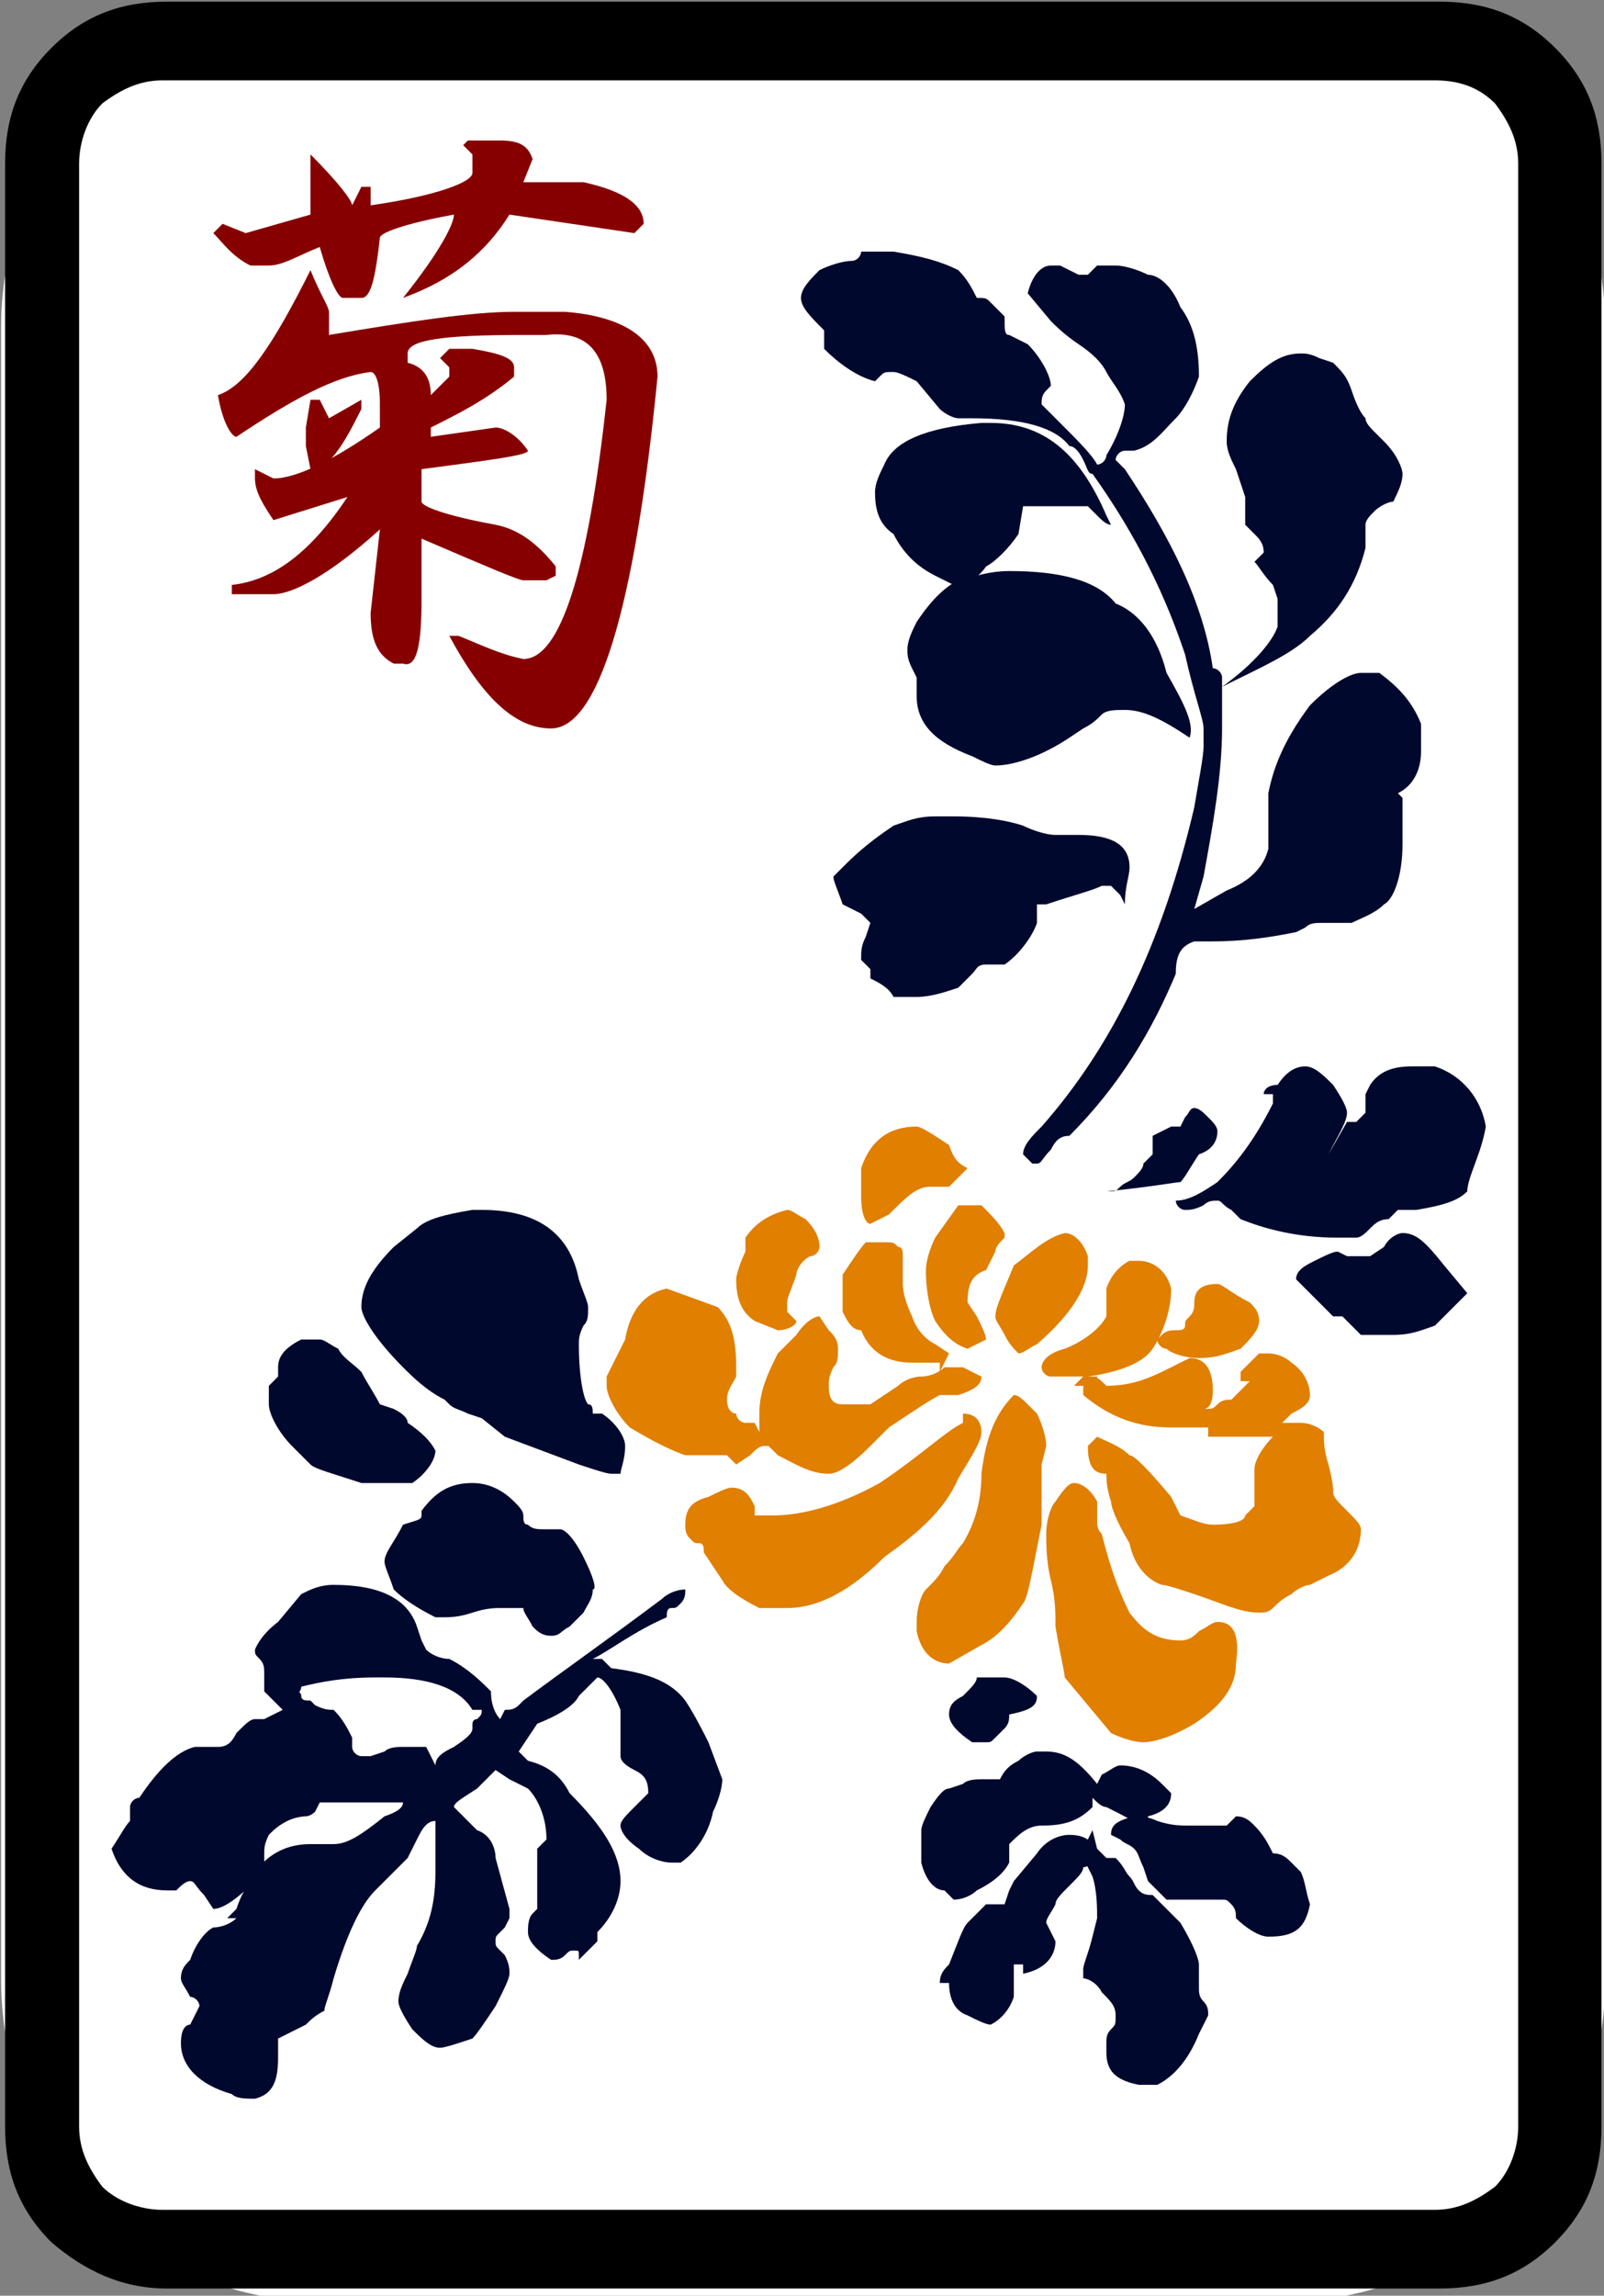 <?xml version="1.0" encoding="utf-8"?>
<!-- Generator: Adobe Illustrator 25.0.1, SVG Export Plug-In . SVG Version: 6.00 Build 0)  -->
<svg version="1.1"
	 id="图层_1" inkscape:version="0.92.3 (2405546, 2018-03-11)" xmlns:cc="http://creativecommons.org/ns#" xmlns:dc="http://purl.org/dc/elements/1.1/" xmlns:inkscape="http://www.inkscape.org/namespaces/inkscape" xmlns:rdf="http://www.w3.org/1999/02/22-rdf-syntax-ns#" xmlns:sodipodi="http://sodipodi.sourceforge.net/DTD/sodipodi-0.dtd" xmlns:svg="http://www.w3.org/2000/svg"
	 xmlns="http://www.w3.org/2000/svg" xmlns:xlink="http://www.w3.org/1999/xlink" x="0px" y="0px" viewBox="0 0 139.8 200"
	 style="enable-background:new 0 0 139.8 200;" xml:space="preserve">
<rect x="0" y="0" width="139.8" height="200" fill="#808080" stroke="none"/>
<style type="text/css">
	.st0{fill:#FFFFFF;}
	.st1{fill:#00082D;}
	.st2{fill:#870000;}
	.st3{fill:#E07F00;}
</style>
<path class="st0" d="M112,200.5H28c-15.4,0-27.9-12.5-27.9-27.9V28.4C0.1,13,12.6,0.5,28,0.5h84c15.4,0,27.9,12.5,27.9,27.9v144.2
	C139.9,188,127.4,200.5,112,200.5z"/>
<sodipodi:namedview  bordercolor="#666666" borderopacity="1" gridtolerance="10" guidetolerance="10" id="namedview617" inkscape:current-layer="图层_1" inkscape:cx="-126.99666" inkscape:cy="112.60966" inkscape:pageopacity="0" inkscape:pageshadow="2" inkscape:window-height="705" inkscape:window-maximized="1" inkscape:window-width="1366" inkscape:window-x="-8" inkscape:window-y="-8" inkscape:zoom="1" objecttolerance="10" pagecolor="#ffffff" showgrid="false">
	</sodipodi:namedview>
<g id="g2194" transform="matrix(4.033,0,0,4.033,-1719.228,-881.47)">
	<path id="path508" inkscape:connector-curvature="0" d="M460.9,222.1v42.4c0,1-0.3,1.8-1,2.5c-0.7,0.7-1.5,1-2.5,1h-27.5
		c-1,0-1.8-0.4-2.5-1c-0.7-0.7-1-1.5-1-2.5v-42.4c0-1,0.3-1.8,1-2.5c0.7-0.7,1.5-1,2.5-1h27.5c1,0,1.8,0.3,2.5,1
		C460.6,220.3,460.9,221.1,460.9,222.1z M457.3,220.3h-27.5c-0.5,0-0.9,0.2-1.3,0.5c-0.3,0.3-0.5,0.8-0.5,1.3v42.4
		c0,0.5,0.2,0.9,0.5,1.3c0.3,0.3,0.8,0.5,1.3,0.5h27.5c0.5,0,0.9-0.2,1.3-0.5c0.3-0.3,0.5-0.8,0.5-1.3v-42.4c0-0.5-0.2-0.9-0.5-1.3
		C458.3,220.5,457.9,220.3,457.3,220.3L457.3,220.3z"/>
	<path id="path510" inkscape:connector-curvature="0" class="st1" d="M435.1,249.3c0-0.1-0.1-0.2-0.3-0.3l-0.3-0.1
		c-0.1-0.2-0.3-0.5-0.4-0.7c-0.2-0.2-0.4-0.3-0.5-0.5c-0.2-0.1-0.3-0.2-0.4-0.2H433h-0.1h-0.1c-0.4,0.2-0.5,0.4-0.5,0.6v0.2
		l-0.2,0.2v0.2v0.2c0,0.2,0.2,0.6,0.5,0.9l0.4,0.4c0.1,0.1,0.5,0.2,1.1,0.4h0.3h0.4h0.2h0.2c0.3-0.2,0.5-0.5,0.5-0.7
		C435.6,249.7,435.4,249.5,435.1,249.3L435.1,249.3z"/>
	<path id="path512" inkscape:connector-curvature="0" class="st1" d="M441.6,256.2c-0.1-0.2-0.3-0.6-0.5-0.9
		c-0.3-0.4-0.8-0.6-1.6-0.7l-0.2-0.2h-0.2c0.4-0.2,0.9-0.6,1.6-0.9c0-0.1,0-0.2,0.1-0.2c0.1,0,0.1,0,0.2-0.1
		c0.1-0.1,0.1-0.2,0.1-0.3c-0.2,0-0.4,0.1-0.5,0.2c-1.2,0.9-2.2,1.6-3,2.2l-0.1,0.1c-0.1,0.1-0.2,0.1-0.3,0.1l-0.1,0.2
		c-0.1-0.1-0.2-0.3-0.2-0.6c-0.2-0.2-0.5-0.5-0.9-0.7c-0.2,0-0.4-0.1-0.5-0.2l-0.1-0.2l-0.1-0.3c-0.2-0.6-0.8-0.9-1.8-0.9
		c-0.3,0-0.5,0.1-0.7,0.2l-0.5,0.6c-0.4,0.3-0.5,0.6-0.5,0.6c0,0.1,0,0.1,0.1,0.2c0.1,0.1,0.1,0.2,0.1,0.3v0.1v0.3l0.4,0.4l-0.4,0.2
		h-0.2c-0.1,0-0.2,0.1-0.4,0.3c-0.1,0.2-0.2,0.3-0.4,0.3h-0.5c-0.4,0.1-0.8,0.5-1.2,1.1c-0.1,0-0.2,0.1-0.2,0.2v0.3
		c-0.1,0.1-0.2,0.3-0.4,0.6c0.2,0.6,0.6,0.9,1.2,0.9h0.2c0.1-0.1,0.2-0.2,0.3-0.2c0.1,0,0.1,0.1,0.3,0.3l0.2,0.3
		c0.2,0,0.5-0.2,0.9-0.6c0.1-0.1,0.2-0.2,0.2-0.4v-0.2c0-0.1,0-0.2,0.1-0.4c0.1-0.1,0.2-0.2,0.4-0.3c0.2-0.1,0.4-0.1,0.4-0.1
		s0.1,0,0.2-0.1l0.1-0.2h0.9h0.5h0.4c0,0.1-0.1,0.2-0.4,0.3c-0.5,0.4-0.8,0.6-1.1,0.6h-0.1h-0.2H433c-0.5,0-0.9,0.2-1.2,0.6v0.2
		c-0.2,0.1-0.3,0.3-0.4,0.6l-0.2,0.2h0.2c-0.1,0.1-0.3,0.2-0.5,0.2c-0.2,0.1-0.4,0.4-0.5,0.7c-0.1,0.1-0.2,0.2-0.2,0.4
		c0,0.1,0.1,0.2,0.2,0.4c0.1,0,0.2,0.1,0.2,0.2l-0.2,0.4c-0.1,0-0.2,0.1-0.2,0.4c0,0.5,0.4,0.9,1.1,1.1c0.1,0.1,0.3,0.1,0.5,0.1
		c0.4-0.1,0.5-0.4,0.5-0.9v-0.2v-0.2l0.4-0.2l0.2-0.1c0.1-0.1,0.2-0.2,0.4-0.3c0-0.1,0.1-0.3,0.2-0.7c0.3-1,0.6-1.6,0.9-1.9l0.7-0.7
		l0.1-0.2l0.1-0.2c0.1-0.2,0.2-0.4,0.4-0.4v1.1c0,0.6-0.1,1.1-0.4,1.6c0,0.1-0.1,0.3-0.2,0.6c-0.1,0.2-0.2,0.4-0.2,0.6
		c0,0.1,0.1,0.3,0.3,0.6c0.2,0.2,0.4,0.4,0.6,0.4c0.1,0,0.4-0.1,0.7-0.2c0.1-0.1,0.3-0.4,0.5-0.7c0.2-0.4,0.3-0.6,0.3-0.7
		c0-0.1,0-0.2-0.1-0.4l-0.1-0.1c-0.1-0.1-0.1-0.1-0.1-0.2c0-0.1,0-0.1,0.1-0.2l0.1-0.1l0.1-0.2v-0.2l-0.3-1.1c0-0.2-0.1-0.5-0.4-0.6
		l-0.5-0.5c0-0.1,0.2-0.2,0.5-0.4l0.4-0.4l0.3,0.2l0.4,0.2c0.2,0.2,0.4,0.6,0.4,1.1l-0.2,0.2v0.6v0.7l-0.1,0.1
		c-0.1,0.1-0.1,0.3-0.1,0.4c0,0.2,0.2,0.4,0.5,0.6c0.1,0,0.2,0,0.3-0.1s0.1-0.1,0.2-0.1c0.1,0,0.1,0,0.1,0.1v0.1l0.4-0.4v-0.2
		c0.3-0.3,0.5-0.7,0.5-1.1c0-0.6-0.4-1.2-1.1-1.9c-0.2-0.4-0.5-0.6-0.9-0.7l-0.2-0.2l0.4-0.6c0.5-0.2,0.8-0.4,0.9-0.6l0.4-0.4
		c0.1,0,0.3,0.2,0.5,0.7v0.6v0.2v0.2c0,0.1,0.1,0.2,0.3,0.3c0.2,0.1,0.3,0.2,0.3,0.5l-0.3,0.3c-0.2,0.2-0.3,0.3-0.3,0.4
		c0,0.1,0.1,0.3,0.4,0.5c0.2,0.2,0.5,0.3,0.7,0.3h0.2c0.3-0.2,0.6-0.6,0.7-1.1c0.1-0.2,0.2-0.5,0.2-0.7L441.6,256.2L441.6,256.2z
		 M432.6,255.2c0.1,0,0.2-0.1,0.2-0.2c0.4-0.1,0.9-0.2,1.6-0.2h0.2c0.9,0,1.6,0.2,1.9,0.7h0.2c0,0.1,0,0.1-0.1,0.2
		c-0.1,0-0.1,0.1-0.1,0.1v0.1c0,0.1-0.1,0.2-0.4,0.4c-0.2,0.1-0.4,0.2-0.4,0.4l-0.1-0.2l-0.1-0.2h-0.5c-0.1,0-0.3,0-0.4,0.1
		l-0.3,0.1h-0.2c-0.1,0-0.2-0.1-0.2-0.2v-0.2c-0.1-0.2-0.2-0.4-0.4-0.6c-0.1,0-0.2,0-0.4-0.1l-0.1-0.1c-0.1,0-0.2,0-0.2-0.1
		c0-0.1-0.1-0.1-0.2-0.1L432.6,255.2z"/>
	<path id="path514" inkscape:connector-curvature="0" class="st2" d="M436.4,221.6h0.7c0.4,0,0.6,0.1,0.7,0.4l-0.2,0.5h1.3
		c0.9,0.2,1.3,0.5,1.3,0.9l-0.2,0.2l-2.7-0.4c-0.5,0.8-1.2,1.4-2.3,1.8c0.8-1,1.1-1.6,1.1-1.8c-1.1,0.2-1.6,0.4-1.6,0.5
		c-0.1,0.9-0.2,1.3-0.4,1.3h-0.4c-0.1,0-0.3-0.4-0.5-1.1c-0.5,0.2-0.8,0.4-1.1,0.4h-0.4c-0.4-0.2-0.6-0.5-0.8-0.7l0.2-0.2l0.5,0.2
		l1.4-0.4v-1.1v-0.2c0.6,0.6,0.9,1,0.9,1.1l0.2-0.4h0.2v0.4c1.4-0.2,2.2-0.5,2.2-0.7v-0.4l-0.2-0.2L436.4,221.6z M433,224.4
		c0.2,0.5,0.4,0.8,0.4,0.9v0.5c1.8-0.3,3.1-0.5,4-0.5h1.1c1.3,0.1,2,0.6,2,1.4c-0.5,5.1-1.3,7.6-2.3,7.6c-0.8,0-1.5-0.7-2.2-2h0.2
		c0.5,0.2,0.9,0.4,1.4,0.5c0.8,0,1.4-1.9,1.8-5.6c0-1-0.4-1.5-1.3-1.4h-0.5c-1.7,0-2.5,0.1-2.5,0.4v0.2c0.4,0.1,0.5,0.4,0.5,0.7
		l0.4-0.4v-0.2l-0.2-0.2l0.2-0.2h0.5c0.6,0.1,0.9,0.2,0.9,0.4v0.2c-0.6,0.5-1.2,0.8-1.8,1.1v0.2l1.4-0.2c0.2,0,0.5,0.2,0.7,0.5
		c0,0.1-0.8,0.2-2.3,0.4v0.7c0,0.1,0.5,0.3,1.6,0.5c0.5,0.1,0.9,0.4,1.3,0.9v0.2l-0.2,0.1h-0.5c-0.1,0-0.8-0.3-2.2-0.9v1.3
		c0,1-0.1,1.5-0.4,1.4h-0.2c-0.4-0.2-0.5-0.6-0.5-1.1l0.2-1.8V230c-1.1,1-1.9,1.4-2.3,1.4h-0.9v-0.2c0.9-0.1,1.7-0.7,2.5-1.9
		l-1.6,0.5c-0.2-0.3-0.4-0.6-0.4-0.9v-0.2l0.4,0.2c0.5,0,1.3-0.4,2.3-1.1v-0.5c0-0.5-0.1-0.7-0.2-0.7c-0.8,0.1-1.7,0.6-2.9,1.4
		c-0.1,0-0.3-0.3-0.4-0.9C431.6,226.9,432.2,226,433,224.4L433,224.4z M433,227.2h0.2l0.2,0.4l0.7-0.4v0.2c-0.4,0.8-0.7,1.3-1.1,1.3
		l-0.1-0.5v-0.4L433,227.2z"/>
	<path id="path516" inkscape:connector-curvature="0" class="st1" d="M439.8,249.8c0-0.2-0.2-0.5-0.5-0.7h-0.2c0-0.1,0-0.2-0.1-0.2
		c-0.1-0.1-0.2-0.6-0.2-1.3c0-0.1,0-0.2,0.1-0.4c0.1-0.1,0.1-0.2,0.1-0.4c0-0.1-0.1-0.3-0.2-0.6c-0.2-1-0.9-1.5-2.1-1.5h-0.2
		c-0.6,0.1-1,0.2-1.2,0.4l-0.5,0.4c-0.5,0.5-0.7,0.9-0.7,1.3c0,0.2,0.3,0.7,0.9,1.3c0.2,0.2,0.5,0.5,0.9,0.7l0.1,0.1
		c0.1,0.1,0.2,0.1,0.4,0.2l0.3,0.1l0.5,0.4l1.6,0.6c0.3,0.1,0.6,0.2,0.7,0.2h0.2C439.7,250.3,439.8,250.1,439.8,249.8L439.8,249.8z"
		/>
	<path id="path518" inkscape:connector-curvature="0" class="st1" d="M438.9,252.2c-0.2-0.4-0.4-0.6-0.5-0.6h-0.3
		c-0.2,0-0.3,0-0.4-0.1c-0.1,0-0.1-0.1-0.1-0.2s-0.1-0.2-0.2-0.3c-0.2-0.2-0.5-0.4-0.9-0.4c-0.5,0-0.8,0.2-1.1,0.6v0.1
		c0,0.1-0.1,0.1-0.4,0.2c-0.2,0.4-0.4,0.6-0.4,0.8c0,0.1,0.1,0.3,0.2,0.6c0.2,0.2,0.5,0.4,0.9,0.6h0.2c0.1,0,0.3,0,0.6-0.1
		c0.3-0.1,0.5-0.1,0.6-0.1h0.5c0,0.1,0.1,0.2,0.2,0.4c0.1,0.1,0.2,0.2,0.4,0.2s0.2-0.1,0.4-0.2l0.3-0.3c0.1-0.2,0.2-0.3,0.2-0.5
		C439.2,252.9,439.1,252.6,438.9,252.2L438.9,252.2z"/>
	<path id="path520" inkscape:connector-curvature="0" class="st1" d="M456.5,235.7c0.4-0.2,0.5-0.6,0.5-0.9v-0.6
		c-0.2-0.5-0.5-0.8-0.9-1.1h-0.4c-0.2,0-0.6,0.2-1.1,0.7c-0.6,0.8-0.8,1.4-0.9,1.9v0.4v0.4v0.4c-0.1,0.4-0.4,0.7-0.9,0.9l-0.7,0.4
		l0.2-0.7c0.2-1.1,0.4-2.2,0.4-3.2v-0.4v-0.1v-0.4c0.8-0.4,1.5-0.7,1.9-1.1c0.6-0.5,1-1.1,1.2-1.9v-0.2v-0.3c0-0.1,0.1-0.2,0.2-0.3
		c0.1-0.1,0.3-0.2,0.4-0.2c0.1-0.2,0.2-0.4,0.2-0.6c0-0.1-0.1-0.4-0.4-0.7l-0.2-0.2c-0.1-0.1-0.2-0.2-0.2-0.3
		c-0.1-0.1-0.2-0.3-0.3-0.6s-0.2-0.4-0.4-0.6l-0.3-0.1c-0.2-0.1-0.3-0.1-0.4-0.1c-0.4,0-0.7,0.2-1.1,0.6c-0.4,0.5-0.5,0.9-0.5,1.3
		c0,0.2,0.1,0.4,0.2,0.6l0.1,0.3l0.1,0.3v0.2v0.2v0.2l0.2,0.2c0.1,0.1,0.2,0.2,0.2,0.4l-0.1,0.1l-0.1,0.1c0.1,0.1,0.2,0.3,0.4,0.5
		l0.1,0.3v0.2v0.4c-0.1,0.3-0.5,0.8-1.2,1.3v-0.2c0-0.1-0.1-0.2-0.2-0.2c-0.2-1.4-0.9-2.8-1.9-4.3l-0.2-0.2c0-0.1,0.1-0.2,0.2-0.2
		h0.2c0.4-0.1,0.6-0.4,0.9-0.7c0.2-0.2,0.4-0.6,0.5-0.9c0-0.6-0.1-1.1-0.4-1.5c-0.2-0.5-0.5-0.7-0.7-0.7c-0.2-0.1-0.5-0.2-0.7-0.2
		h-0.4l-0.2,0.2h-0.2l-0.2-0.1l-0.2-0.1h-0.2c-0.2,0-0.4,0.2-0.5,0.6l0.5,0.6c0.1,0.1,0.3,0.3,0.6,0.5c0.3,0.2,0.5,0.4,0.6,0.6
		c0.1,0.2,0.3,0.4,0.4,0.7c0,0.2-0.1,0.6-0.4,1.1c0,0.1-0.1,0.2-0.2,0.2c-0.1-0.2-0.4-0.5-0.8-0.9l-0.4-0.4c0-0.1,0-0.2,0.1-0.3
		l0.1-0.1c0-0.2-0.2-0.6-0.5-0.9l-0.4-0.2c-0.1,0-0.1-0.1-0.1-0.4l-0.3-0.3c-0.1-0.1-0.1-0.1-0.3-0.1c-0.1-0.2-0.2-0.4-0.4-0.6
		c-0.4-0.2-0.8-0.3-1.4-0.4h-0.3h-0.4c0,0.1-0.1,0.2-0.2,0.2c-0.2,0-0.5,0.1-0.7,0.2c-0.2,0.2-0.4,0.4-0.4,0.6s0.2,0.4,0.5,0.7v0.4
		c0.3,0.3,0.7,0.6,1.1,0.7l0.1-0.1c0.1-0.1,0.1-0.1,0.3-0.1c0.1,0,0.3,0.1,0.5,0.2l0.5,0.6c0.1,0.1,0.3,0.2,0.4,0.2h0.3
		c1.1,0,1.8,0.2,2.1,0.6c0.1,0,0.2,0.1,0.3,0.3c0.1,0.2,0.1,0.3,0.2,0.3c1,1.4,1.6,2.7,2,3.9c0.2,0.9,0.4,1.4,0.4,1.6v0.4
		c0,0.2-0.1,0.7-0.2,1.3c-0.7,3-1.8,5.2-3.3,6.9c-0.2,0.2-0.4,0.4-0.4,0.6l0.2,0.2h0.1c0.1,0,0.1-0.1,0.3-0.3
		c0.1-0.2,0.2-0.3,0.4-0.3c1.1-1.1,1.8-2.3,2.3-3.5c0-0.4,0.1-0.6,0.4-0.7h0.4c0.7,0,1.3-0.1,1.8-0.2l0.2-0.1
		c0.1-0.1,0.2-0.1,0.4-0.1h0.2h0.4c0.2-0.1,0.5-0.2,0.7-0.4c0.2-0.1,0.4-0.6,0.4-1.3V236v-0.2L456.5,235.7L456.5,235.7z"/>
	<path id="path522" inkscape:connector-curvature="0" class="st1" d="M450.7,237.3c0-0.5-0.4-0.7-1.1-0.7h-0.5
		c-0.2,0-0.5-0.1-0.7-0.2c-0.3-0.1-0.8-0.2-1.5-0.2h-0.4c-0.4,0-0.6,0.1-0.9,0.2c-0.6,0.4-0.9,0.7-1.1,0.9l-0.2,0.2
		c0,0.1,0.1,0.3,0.2,0.6l0.4,0.2l0.2,0.2l-0.1,0.3c-0.1,0.2-0.1,0.3-0.1,0.5l0.2,0.2v0.2c0.2,0.1,0.4,0.2,0.5,0.4h0.5
		c0.3,0,0.6-0.1,0.9-0.2c0.1-0.1,0.2-0.2,0.3-0.3c0.1-0.1,0.1-0.2,0.3-0.2h0.4c0.3-0.2,0.6-0.6,0.7-0.9v-0.4h0.2
		c0.6-0.2,1-0.3,1.2-0.4h0.2l0.2,0.2l0.1,0.2C450.6,237.7,450.7,237.5,450.7,237.3L450.7,237.3z"/>
	<path id="path524" inkscape:connector-curvature="0" class="st1" d="M450,229.7c0.1,0.1,0.2,0.2,0.3,0.2l-0.1-0.2
		c-0.6-1.4-1.4-2-2.5-2h-0.2c-1.2,0.1-1.9,0.4-2.1,0.9c-0.1,0.2-0.2,0.4-0.2,0.6c0,0.4,0.1,0.7,0.4,0.9c0.2,0.4,0.5,0.7,0.9,0.9
		l0.4,0.2c0.2,0,0.5-0.1,0.7-0.4c0.2-0.1,0.5-0.4,0.7-0.7l0.1-0.6h0.7h0.7L450,229.7z"/>
	<path id="path526" inkscape:connector-curvature="0" class="st1" d="M451.5,233.1c-0.2-0.8-0.6-1.3-1.1-1.5
		c-0.4-0.5-1.2-0.7-2.3-0.7c-0.4,0-0.7,0.1-1.1,0.2c-0.4,0.2-0.7,0.6-0.9,0.9c-0.1,0.2-0.2,0.4-0.2,0.6c0,0.1,0,0.2,0.1,0.4l0.1,0.2
		v0.2v0.2c0,0.6,0.4,1,1.2,1.3c0.2,0.1,0.4,0.2,0.5,0.2c0.4,0,1-0.2,1.6-0.6l0.3-0.2c0.2-0.1,0.3-0.2,0.4-0.3
		c0.1-0.1,0.3-0.1,0.5-0.1c0.4,0,0.8,0.2,1.4,0.6C452.1,234.2,451.9,233.8,451.5,233.1L451.5,233.1z"/>
	<path id="path528" inkscape:connector-curvature="0" class="st1" d="M450,257.1c-0.4-0.5-0.7-0.7-1.1-0.7h-0.2
		c-0.1,0-0.3,0.1-0.4,0.2c-0.2,0.1-0.3,0.2-0.4,0.4h-0.4c-0.1,0-0.3,0-0.4,0.1l-0.3,0.1c-0.1,0-0.2,0.1-0.4,0.4
		c-0.1,0.2-0.2,0.4-0.2,0.5v0.3v0.4c0.1,0.4,0.3,0.6,0.5,0.6l0.2,0.2c0.2,0,0.4-0.1,0.5-0.2c0.4-0.2,0.6-0.4,0.7-0.6v-0.3v-0.1
		c0.2-0.2,0.4-0.4,0.7-0.4c0.5,0,0.8-0.1,1.1-0.4v-0.2c0.1,0.1,0.2,0.2,0.3,0.2c0.4,0.2,0.6,0.3,0.7,0.4c0.1,0,0.2-0.1,0.2-0.2
		c0.4-0.1,0.5-0.3,0.5-0.5l-0.2-0.2c-0.2-0.2-0.5-0.4-0.9-0.4c-0.1,0-0.2,0.1-0.4,0.2l-0.1,0.2L450,257.1z"/>
	<path id="path530" inkscape:connector-curvature="0" class="st1" d="M449.4,258.2c-0.2,0-0.5,0.1-0.7,0.4l-0.5,0.6l-0.1,0.2
		l-0.1,0.3h-0.2h-0.2l-0.2,0.2l-0.2,0.2c-0.1,0.1-0.2,0.4-0.4,0.9c-0.1,0.1-0.2,0.2-0.2,0.4h0.2c0,0.3,0.1,0.6,0.4,0.7
		c0.2,0.1,0.4,0.2,0.5,0.2c0.2-0.1,0.4-0.3,0.5-0.6v-0.4V261h0.2v0.2c0.5-0.1,0.7-0.4,0.7-0.7l-0.1-0.2l-0.1-0.2
		c0-0.1,0.1-0.2,0.2-0.4c0-0.1,0.1-0.2,0.3-0.4s0.3-0.3,0.3-0.4c0.1,0,0.2-0.1,0.2-0.2C450,258.4,449.8,258.2,449.4,258.2
		L449.4,258.2z"/>
	<path id="path532" inkscape:connector-curvature="0" class="st1" d="M452.4,262.1c0-0.1,0-0.2-0.1-0.3c-0.1-0.1-0.1-0.2-0.1-0.3
		v-0.2V261c0-0.1-0.1-0.4-0.4-0.9l-0.2-0.2l-0.2-0.2l-0.2-0.2c-0.1,0-0.2,0-0.3-0.1c-0.1-0.1-0.1-0.2-0.2-0.3
		c-0.1-0.1-0.1-0.2-0.3-0.4h-0.2l-0.2-0.2l-0.1-0.4l-0.2,0.4v0.2l0.1,0.2l0.1,0.2c0.1,0.3,0.1,0.7,0.1,0.9l-0.1,0.4
		c-0.1,0.4-0.2,0.6-0.2,0.7v0.2c0.1,0,0.3,0.1,0.4,0.3c0.2,0.2,0.3,0.3,0.3,0.5s0,0.2-0.1,0.3c-0.1,0.1-0.1,0.2-0.1,0.3v0.2
		c0,0.4,0.2,0.6,0.7,0.7h0.4c0.4-0.2,0.7-0.6,0.9-1.1L452.4,262.1L452.4,262.1z"/>
	<path id="path534" inkscape:connector-curvature="0" class="st1" d="M452.6,243c0-0.1-0.1-0.2-0.2-0.3c-0.1-0.1-0.2-0.2-0.3-0.2
		c-0.1,0-0.1,0.1-0.2,0.2l-0.1,0.2h-0.2l-0.2,0.1l-0.2,0.1v0.4l-0.2,0.2c0,0.1-0.1,0.2-0.2,0.3c-0.1,0.1-0.2,0.1-0.3,0.2
		c-0.1,0.1-0.1,0.1-0.3,0.1c1-0.1,1.5-0.2,1.6-0.2c0.1-0.1,0.2-0.3,0.4-0.6C452.5,243.4,452.6,243.2,452.6,243L452.6,243L452.6,243z
		"/>
	<path id="path536" inkscape:connector-curvature="0" class="st1" d="M454.4,259l-0.2-0.2c-0.1-0.1-0.2-0.2-0.4-0.2
		c-0.1-0.2-0.2-0.4-0.4-0.6c-0.1-0.1-0.2-0.2-0.4-0.2l-0.2,0.2h-0.2h-0.2h-0.2h-0.2c-0.2,0-0.4,0-0.7-0.1c-0.2-0.1-0.4-0.1-0.5-0.1
		c-0.4,0.1-0.5,0.2-0.5,0.4l0.2,0.1c0.1,0.1,0.2,0.1,0.3,0.2c0.1,0.1,0.1,0.2,0.2,0.4l0.1,0.3l0.4,0.4h0.4h0.2h0.3h0.3
		c0.1,0,0.1,0,0.2,0.1c0.1,0.1,0.1,0.2,0.1,0.3c0.2,0.2,0.5,0.4,0.7,0.4c0.6,0,0.8-0.2,0.9-0.7C454.5,259.4,454.5,259.2,454.4,259
		L454.4,259z"/>
	<path id="path538" inkscape:connector-curvature="0" class="st1" d="M448.7,255.2c-0.2-0.2-0.5-0.4-0.7-0.4h-0.3h-0.1h-0.2
		c0,0.1-0.1,0.2-0.3,0.4c-0.2,0.1-0.3,0.2-0.3,0.4c0,0.2,0.2,0.4,0.5,0.6h0.2h0.1c0.1,0,0.1,0,0.2-0.1l0.2-0.2
		c0.1-0.1,0.1-0.2,0.1-0.3C448.6,255.5,448.7,255.4,448.7,255.2L448.7,255.2z"/>
	<path id="path540" inkscape:connector-curvature="0" class="st3" d="M447.5,248.3l-0.4-0.2h-0.4c-0.1,0.1-0.3,0.2-0.5,0.2
		c-0.2,0-0.4,0.1-0.5,0.2l-0.3,0.2l-0.3,0.2h-0.6c-0.2,0-0.3-0.1-0.3-0.4c0-0.1,0-0.2,0.1-0.4c0.1-0.1,0.1-0.2,0.1-0.4
		c0-0.2-0.1-0.3-0.2-0.4L444,247c-0.1,0-0.3,0.1-0.5,0.4l-0.4,0.4c-0.2,0.4-0.4,0.8-0.4,1.3v0.4l-0.1-0.2h-0.2
		c-0.1,0-0.2-0.1-0.2-0.2c-0.1,0-0.2-0.1-0.2-0.3c0-0.2,0.1-0.3,0.2-0.5v-0.2c0-0.6-0.1-1-0.4-1.3l-1.1-0.4
		c-0.5,0.1-0.8,0.5-0.9,1.1l-0.2,0.4l-0.2,0.4v0.2c0,0.2,0.2,0.6,0.5,0.9c0.5,0.3,0.9,0.5,1.2,0.6h0.9l0.2,0.2l0.3-0.2
		c0.1-0.1,0.2-0.2,0.3-0.2h0.1l0.2,0.2c0.4,0.2,0.7,0.4,1.1,0.4c0.2,0,0.5-0.2,0.9-0.6l0.4-0.4c0.6-0.4,0.9-0.6,1.1-0.7h0.4
		C447.3,248.6,447.5,248.5,447.5,248.3L447.5,248.3z M447.5,249.5c0-0.2-0.1-0.4-0.4-0.4v0.2c-0.4,0.2-0.9,0.7-1.8,1.3
		c-0.9,0.5-1.7,0.7-2.3,0.7h-0.4v-0.1v-0.1c-0.1-0.2-0.2-0.4-0.5-0.4c-0.1,0-0.3,0.1-0.5,0.2c-0.4,0.1-0.5,0.3-0.5,0.6
		c0,0.1,0,0.2,0.1,0.3c0.1,0.1,0.1,0.1,0.2,0.1c0.1,0,0.1,0.1,0.1,0.2l0.4,0.6c0.1,0.2,0.4,0.4,0.8,0.6h0.6c0.7,0,1.4-0.4,2.1-1.1
		c0.7-0.5,1.3-1,1.6-1.7C447.3,250,447.5,249.7,447.5,249.5L447.5,249.5z M444,245.5c0-0.2-0.1-0.4-0.3-0.6
		c-0.2-0.1-0.3-0.2-0.4-0.2c-0.4,0.1-0.7,0.3-0.9,0.6v0.2v0.1c-0.1,0.2-0.2,0.5-0.2,0.6c0,0.4,0.1,0.7,0.4,0.9l0.5,0.2
		c0.2,0,0.4-0.1,0.4-0.2l-0.2-0.2v-0.2c0-0.1,0.1-0.3,0.2-0.6c0-0.1,0.1-0.3,0.3-0.4C443.9,245.7,444,245.6,444,245.5L444,245.5z
		 M446.5,247.6c-0.2-0.1-0.4-0.3-0.5-0.6c-0.1-0.2-0.2-0.5-0.2-0.7v-0.2v-0.2v-0.2c0-0.1,0-0.2-0.1-0.2c-0.1-0.1-0.1-0.1-0.3-0.1
		h-0.2h-0.2c-0.1,0.1-0.3,0.4-0.5,0.7v0.4v0.4c0.1,0.2,0.2,0.4,0.4,0.4c0.2,0.5,0.6,0.7,1.1,0.7h0.4h0.2v0.2l0.2-0.4L446.5,247.6
		L446.5,247.6z M446.8,243.3c-0.3-0.2-0.6-0.4-0.7-0.4c-0.6,0-1,0.3-1.2,0.9v0.6c0,0.4,0.1,0.6,0.2,0.6l0.4-0.2
		c0.4-0.4,0.6-0.6,0.9-0.6h0.2h0.2l0.4-0.4C447,243.7,446.9,243.6,446.8,243.3L446.8,243.3z M448,245.2c-0.1-0.2-0.3-0.4-0.5-0.6
		h-0.4H447l-0.5,0.7c-0.1,0.2-0.2,0.5-0.2,0.7c0,0.5,0.1,0.9,0.2,1.1c0.2,0.3,0.4,0.5,0.7,0.6l0.4-0.2c0-0.1-0.1-0.3-0.2-0.5
		l-0.2-0.3c0-0.4,0.1-0.6,0.4-0.7l0.1-0.2l0.1-0.2c0-0.1,0.1-0.2,0.2-0.3L448,245.2z M448.9,249.8c0-0.2-0.1-0.5-0.2-0.7l-0.2-0.2
		c-0.1-0.1-0.2-0.2-0.3-0.2h0c-0.4,0.4-0.6,0.9-0.7,1.7c0,0.5-0.1,1-0.4,1.5c-0.1,0.1-0.2,0.3-0.4,0.5c-0.1,0.2-0.2,0.3-0.4,0.5
		c-0.1,0.1-0.2,0.4-0.2,0.7v0.2c0.1,0.5,0.4,0.7,0.7,0.7l0.7-0.4c0.4-0.2,0.7-0.6,0.9-0.9c0.1-0.1,0.2-0.7,0.4-1.7v-0.3v-0.7v-0.3
		L448.9,249.8L448.9,249.8z M449.8,245.7c-0.1-0.3-0.3-0.5-0.5-0.5c-0.4,0.1-0.7,0.4-1.1,0.7c-0.2,0.5-0.4,0.9-0.4,1.1
		c0,0.1,0.1,0.2,0.2,0.4c0.1,0.2,0.2,0.3,0.3,0.4c0.1,0,0.2-0.1,0.4-0.2c0.7-0.6,1.1-1.2,1.1-1.7V245.7z M450,248.5l-0.2-0.2h0.2
		h-0.2c0.7-0.1,1.2-0.3,1.4-0.6c0.2-0.3,0.4-0.8,0.4-1.3c-0.1-0.4-0.4-0.6-0.7-0.6h-0.2c-0.2,0.1-0.4,0.3-0.5,0.6v0.2v0.4
		c-0.1,0.2-0.4,0.5-0.9,0.7c-0.4,0.1-0.5,0.3-0.5,0.4c0,0.1,0.1,0.2,0.2,0.2h0.2h0.5l-0.2,0.2h0.2v0.2c0.6,0.5,1.2,0.7,1.9,0.7h0.2
		h0.2h0.4v0.2h0.5h0.7h0.2c-0.2,0.2-0.4,0.5-0.4,0.7v0.3v0.3v0.2l-0.2,0.2c0,0.1-0.2,0.2-0.7,0.2c-0.2,0-0.4-0.1-0.7-0.2l-0.1-0.2
		l-0.1-0.2c-0.5-0.6-0.8-0.9-0.9-0.9c-0.2-0.2-0.5-0.3-0.7-0.4l-0.2,0.2c0,0.4,0.1,0.6,0.4,0.6c0,0.1,0,0.3,0.1,0.6
		c0,0.1,0.1,0.4,0.4,0.9c0.1,0.5,0.4,0.8,0.7,0.9c0.1,0,0.4,0.1,0.7,0.2c0.6,0.2,1,0.4,1.4,0.4c0.1,0,0.2,0,0.3-0.1
		c0.1-0.1,0.2-0.2,0.4-0.3c0.1-0.1,0.3-0.2,0.4-0.2l0.2-0.1l0.2-0.1c0.5-0.2,0.7-0.6,0.7-1c0-0.1-0.1-0.2-0.3-0.4
		c-0.2-0.2-0.3-0.3-0.3-0.4s0-0.2-0.1-0.6c-0.1-0.3-0.1-0.5-0.1-0.7c-0.1-0.1-0.3-0.2-0.5-0.2h-0.2H454l0.2-0.2
		c0.2-0.1,0.4-0.2,0.4-0.4c0-0.2-0.1-0.5-0.4-0.7c-0.1-0.1-0.3-0.2-0.5-0.2h-0.2l-0.4,0.4v0.2h0.2l-0.4,0.4c-0.1,0-0.2,0-0.3,0.1
		c-0.1,0.1-0.1,0.1-0.3,0.1c0.1,0,0.2-0.1,0.2-0.4c0-0.5-0.2-0.7-0.5-0.7l-0.2,0.1l-0.2,0.1c-0.4,0.2-0.8,0.4-1.4,0.4
		c-0.1-0.1-0.2-0.2-0.3-0.2L450,248.5L450,248.5z M452.6,253.6c-0.1,0-0.2,0.1-0.4,0.2c-0.1,0.1-0.2,0.2-0.4,0.2
		c-0.5,0-0.8-0.2-1.1-0.6c-0.2-0.4-0.4-0.9-0.6-1.7c-0.1-0.1-0.1-0.2-0.1-0.3v-0.4c-0.1-0.2-0.3-0.4-0.5-0.4c-0.1,0-0.2,0.1-0.4,0.4
		c-0.1,0.1-0.2,0.4-0.2,0.7c0,0.2,0,0.6,0.1,1c0.1,0.4,0.1,0.7,0.1,1c0.1,0.6,0.2,1,0.2,1.1l0.5,0.6l0.5,0.6
		c0.2,0.1,0.5,0.2,0.7,0.2c0.2,0,0.6-0.1,1.1-0.4c0.6-0.4,0.9-0.8,0.9-1.3C453.1,253.8,452.9,253.6,452.6,253.6L452.6,253.6z
		 M450,248.3h-0.2l0.2,0.2V248.3z M453.3,246.7c-0.4-0.2-0.6-0.4-0.7-0.4c-0.3,0-0.5,0.1-0.5,0.4c0,0.1,0,0.2-0.1,0.3
		c-0.1,0.1-0.1,0.1-0.1,0.2s-0.1,0.1-0.2,0.1c-0.1,0-0.2,0-0.3,0.1l-0.1,0.1c0,0.1,0.1,0.2,0.2,0.2c0.1,0.1,0.4,0.2,0.7,0.2
		c0.4,0,0.6-0.1,0.9-0.2c0.2-0.2,0.4-0.4,0.4-0.6C453.5,246.9,453.4,246.8,453.3,246.7L453.3,246.7z"/>
	<path id="path542" inkscape:connector-curvature="0" class="st1" d="M458.4,242.9c-0.1-0.6-0.5-1.1-1.1-1.3h-0.5
		c-0.4,0-0.7,0.1-0.9,0.4l-0.1,0.2c0,0.1,0,0.2,0,0.4l-0.2,0.2h-0.2l-0.4,0.7c0.2-0.4,0.4-0.7,0.4-0.9c0-0.1-0.1-0.3-0.3-0.6
		c-0.2-0.2-0.4-0.4-0.6-0.4c-0.2,0-0.4,0.1-0.6,0.4c-0.2,0-0.3,0.1-0.3,0.2h0.2v0.2c-0.4,0.8-0.8,1.3-1.2,1.7
		c-0.3,0.2-0.6,0.4-0.9,0.4c0,0.1,0.1,0.2,0.2,0.2c0.1,0,0.2,0,0.4-0.1c0.1-0.1,0.2-0.1,0.3-0.1c0.1,0,0.1,0.1,0.3,0.2l0.2,0.2
		c0.5,0.2,1.2,0.4,2.1,0.4h0.4c0.1,0,0.2-0.1,0.3-0.2c0.1-0.1,0.2-0.2,0.4-0.2l0.2-0.2h0.4c0.6-0.1,0.9-0.2,1.1-0.4
		C458,244,458.3,243.5,458.4,242.9L458.4,242.9z"/>
	<path id="path544" inkscape:connector-curvature="0" class="st1" d="M457.5,245.9c-0.4-0.5-0.6-0.7-0.9-0.7c-0.1,0-0.3,0.1-0.4,0.3
		l-0.3,0.2h-0.2c-0.1,0-0.1,0-0.3,0l-0.2-0.1c-0.1,0-0.3,0.1-0.5,0.2c-0.2,0.1-0.4,0.2-0.4,0.4l0.4,0.4l0.4,0.4h0.2l0.4,0.4h0.7
		c0.4,0,0.6-0.1,0.9-0.2c0.4-0.4,0.6-0.6,0.7-0.7L457.5,245.9z"/>
</g>
</svg>
